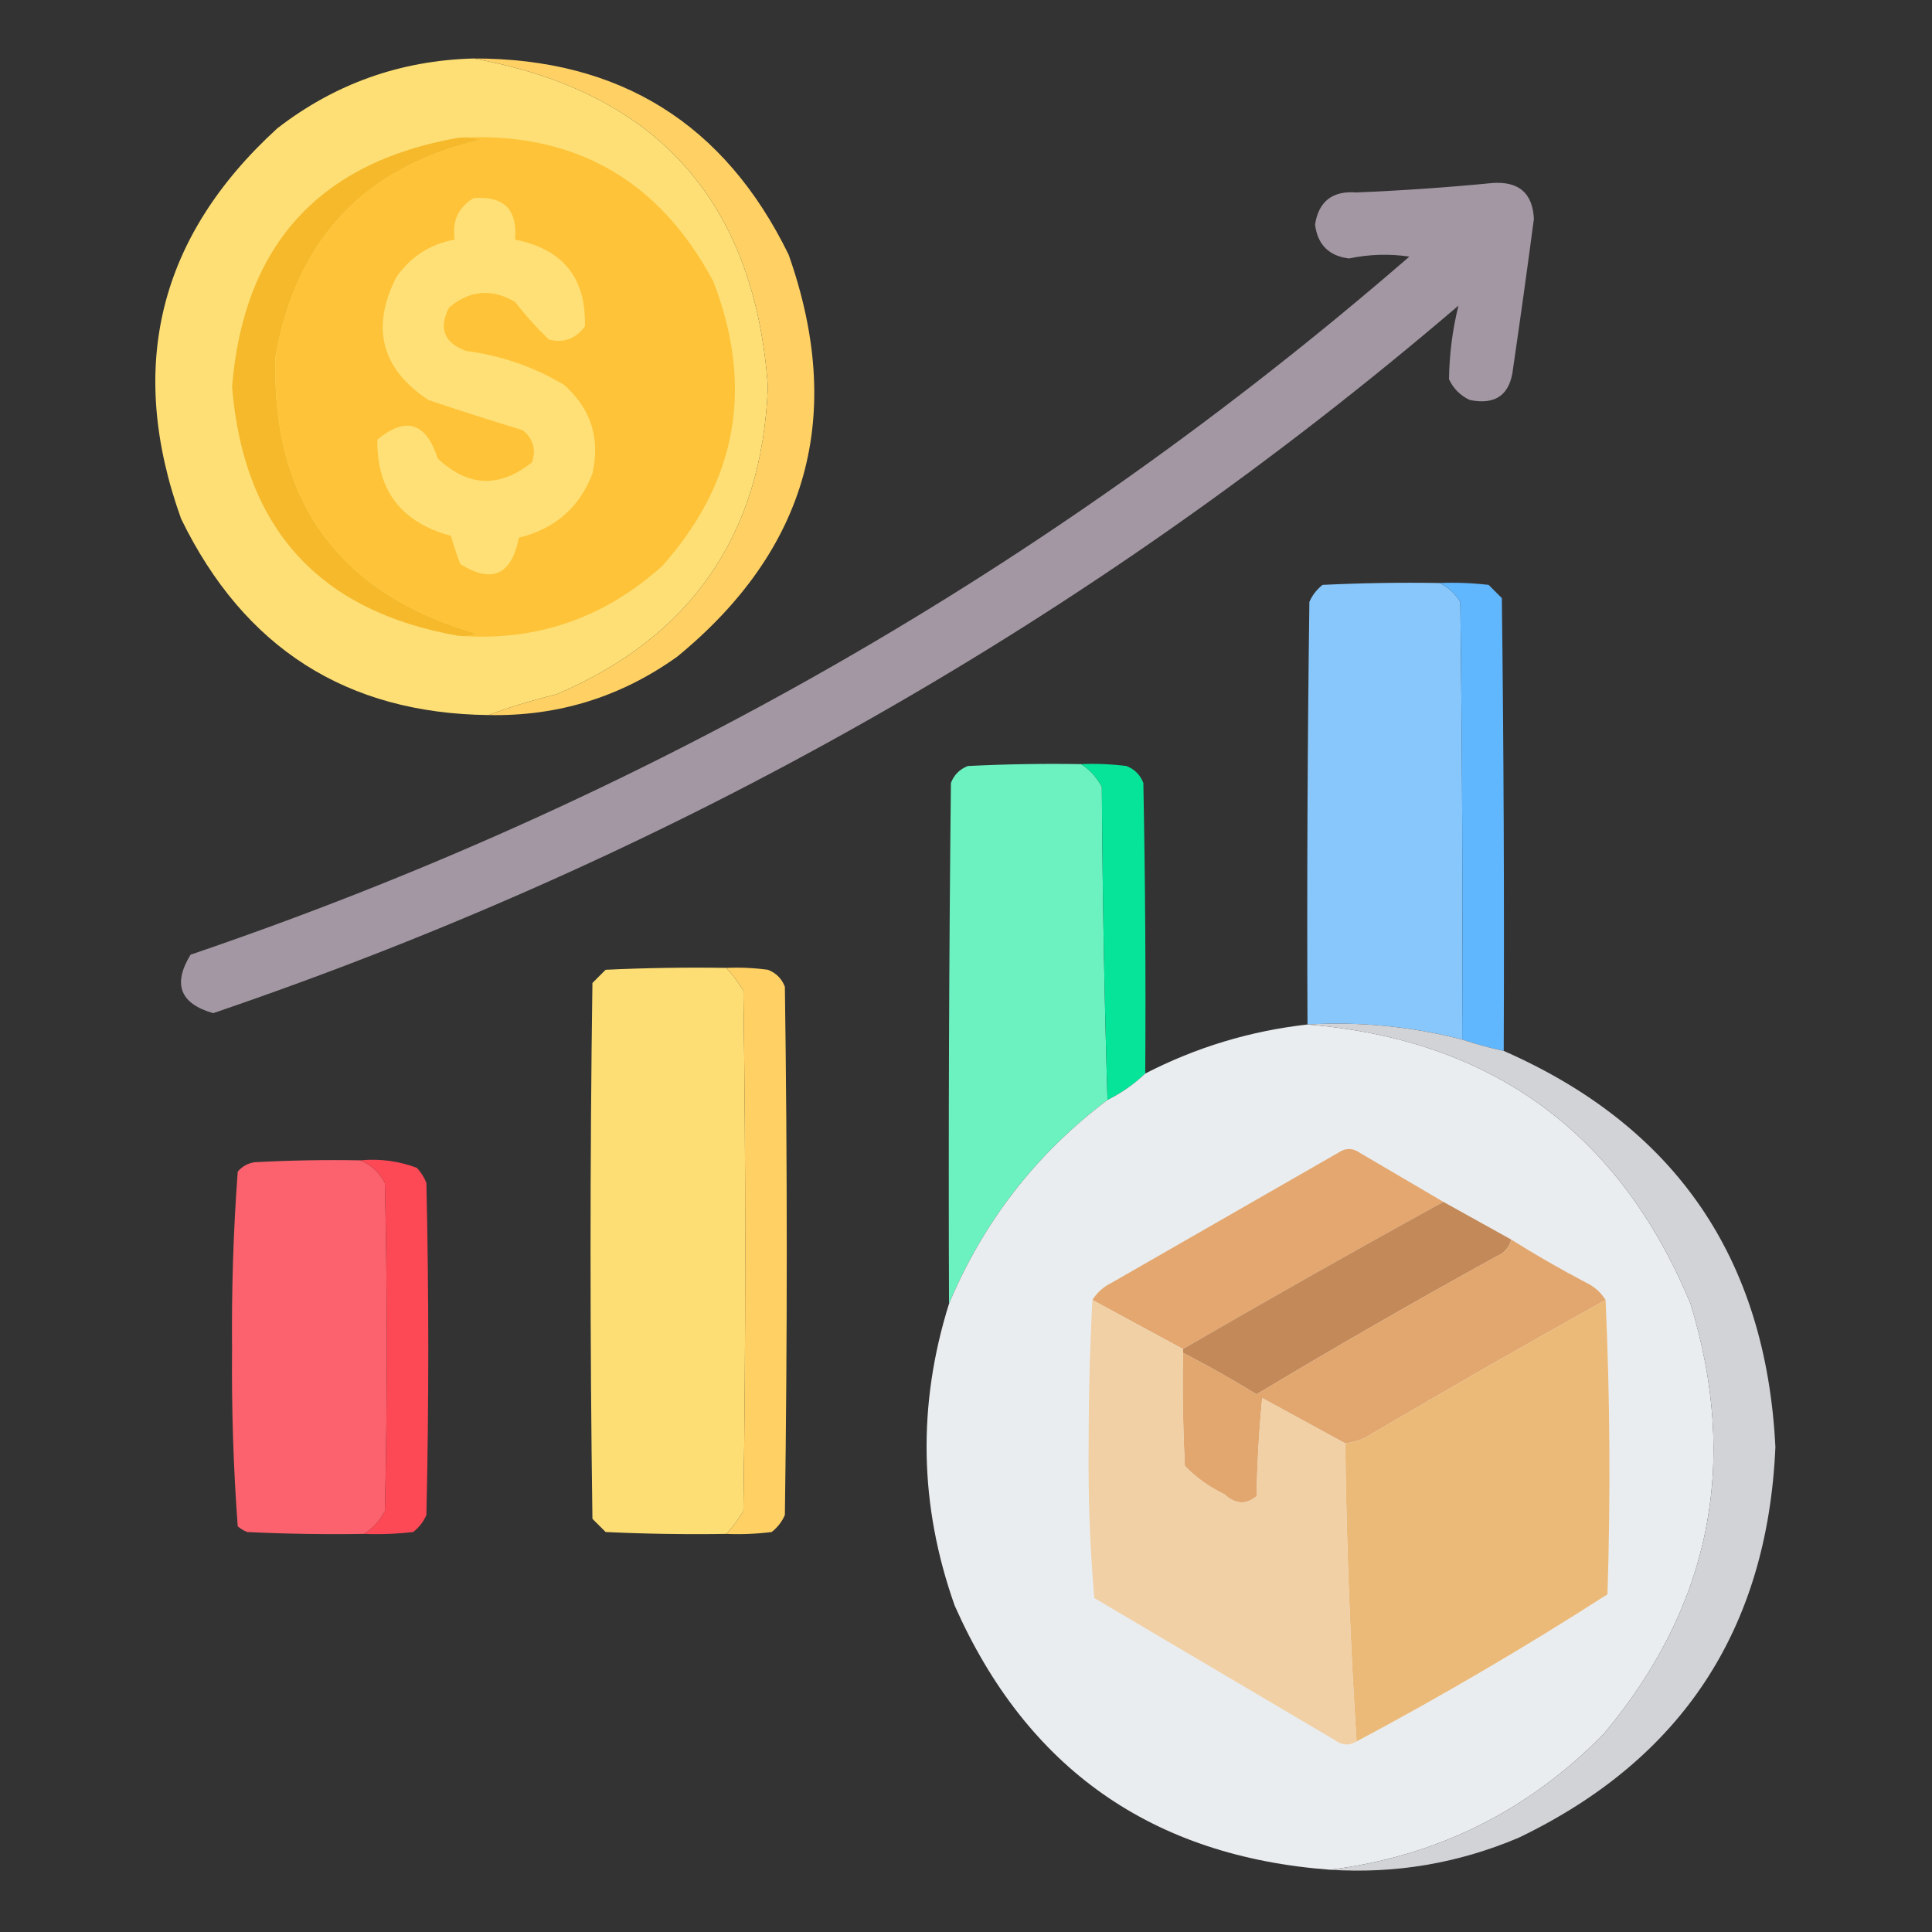 <?xml version="1.0" encoding="UTF-8"?>
<!DOCTYPE svg PUBLIC "-//W3C//DTD SVG 1.1//EN" "http://www.w3.org/Graphics/SVG/1.1/DTD/svg11.dtd">
<svg xmlns="http://www.w3.org/2000/svg" version="1.1" width="512px" height="512px" style="shape-rendering:geometricPrecision; text-rendering:geometricPrecision; image-rendering:optimizeQuality; fill-rule:evenodd; clip-rule:evenodd" xmlns:xlink="http://www.w3.org/1999/xlink">
<rect width="100%" height="100%" fill="#333333" stroke="none"/>
<g><path style="opacity:0.992" fill="#ffe076" d="M 125.5,15.5 C 173.967,24.302 199.967,53.302 203.5,102.5C 201.961,141.524 183.294,168.69 147.5,184C 140.74,185.653 134.74,187.486 129.5,189.5C 91.847,189.066 64.681,171.733 48,137.5C 33.527,97.227 42.027,62.727 73.5,34C 88.788,22.181 106.121,16.015 125.5,15.5 Z"/></g>
<g><path style="opacity:0.998" fill="#ffd164" d="M 125.5,15.5 C 164.21,15.435 192.044,32.769 209,67.5C 223.993,110.04 214.16,145.54 179.5,174C 164.573,184.697 147.906,189.864 129.5,189.5C 134.74,187.486 140.74,185.653 147.5,184C 183.294,168.69 201.961,141.524 203.5,102.5C 199.967,53.302 173.967,24.302 125.5,15.5 Z"/></g>
<g><path style="opacity:1" fill="#f5b92b" d="M 121.5,36.5 C 123.527,36.338 125.527,36.505 127.5,37C 96.694,44.141 78.527,63.307 73,94.5C 71.926,132.878 89.759,157.378 126.5,168C 124.866,168.494 123.199,168.66 121.5,168.5C 84.577,162.04 64.577,140.04 61.5,102.5C 64.573,64.973 84.573,42.973 121.5,36.5 Z"/></g>
<g><path style="opacity:1" fill="#fec338" d="M 121.5,36.5 C 151.982,34.784 174.482,47.451 189,74.5C 199.872,102.492 195.372,127.659 175.5,150C 160.022,163.881 142.022,170.047 121.5,168.5C 123.199,168.66 124.866,168.494 126.5,168C 89.759,157.378 71.926,132.878 73,94.5C 78.527,63.307 96.694,44.141 127.5,37C 125.527,36.505 123.527,36.338 121.5,36.5 Z"/></g>
<g><path style="opacity:0.958" fill="#a79ba7" d="M 395.5,48.5 C 402.498,48.007 406.165,51.173 406.5,58C 404.76,71.179 402.927,84.346 401,97.5C 400.26,104.578 396.427,107.411 389.5,106C 387,104.833 385.167,103 384,100.5C 384.086,93.901 384.919,87.401 386.5,81C 289.171,164.211 179.171,226.711 56.5,268.5C 47.715,265.98 45.715,260.814 50.5,253C 170.729,212.089 278.396,150.422 373.5,68C 368.113,67.216 362.78,67.382 357.5,68.5C 352.171,67.838 349.171,64.838 348.5,59.5C 349.468,53.334 353.135,50.501 359.5,51C 371.678,50.492 383.678,49.659 395.5,48.5 Z"/></g>
<g><path style="opacity:1" fill="#ffe076" d="M 125.5,52.5 C 133.519,51.853 137.186,55.52 136.5,63.5C 149.203,66.026 155.37,73.693 155,86.5C 152.588,89.792 149.421,90.959 145.5,90C 142.285,86.938 139.285,83.604 136.5,80C 130.291,76.397 124.458,76.897 119,81.5C 116.187,87.039 117.687,90.872 123.5,93C 132.821,94.218 141.488,97.218 149.5,102C 156.602,108.307 159.102,116.14 157,125.5C 153.542,134.504 147.042,140.17 137.5,142.5C 135.562,152.39 130.396,154.723 122,149.5C 121.04,147.02 120.207,144.52 119.5,142C 106.331,138.46 99.831,129.96 100,116.5C 107.58,110.271 112.914,111.938 116,121.5C 124.055,129.062 132.388,129.396 141,122.5C 142.123,119.044 141.29,116.21 138.5,114C 130.144,111.46 121.811,108.794 113.5,106C 101.074,97.716 98.24,86.882 105,73.5C 108.824,68.009 113.991,64.676 120.5,63.5C 119.775,58.623 121.442,54.956 125.5,52.5 Z"/></g>
<g><path style="opacity:0.988" fill="#89c8fd" d="M 381.5,154.5 C 383.761,155.59 385.594,157.256 387,159.5C 387.5,198.165 387.667,236.832 387.5,275.5C 374.1,272.03 360.433,270.697 346.5,271.5C 346.333,234.165 346.5,196.832 347,159.5C 347.785,157.714 348.951,156.214 350.5,155C 360.828,154.5 371.161,154.334 381.5,154.5 Z"/></g>
<g><path style="opacity:1" fill="#61b7fe" d="M 381.5,154.5 C 385.846,154.334 390.179,154.501 394.5,155C 395.667,156.167 396.833,157.333 398,158.5C 398.5,198.499 398.667,238.499 398.5,278.5C 394.777,277.703 391.11,276.703 387.5,275.5C 387.667,236.832 387.5,198.165 387,159.5C 385.594,157.256 383.761,155.59 381.5,154.5 Z"/></g>
<g><path style="opacity:0.987" fill="#6bf4c1" d="M 286.5,202.5 C 288.807,203.977 290.64,205.977 292,208.5C 292.168,236.336 292.668,264.003 293.5,291.5C 274.659,305.681 260.659,323.681 251.5,345.5C 251.333,299.499 251.5,253.499 252,207.5C 252.833,205.333 254.333,203.833 256.5,203C 266.494,202.5 276.494,202.334 286.5,202.5 Z"/></g>
<g><path style="opacity:1" fill="#06e49a" d="M 286.5,202.5 C 290.514,202.334 294.514,202.501 298.5,203C 300.667,203.833 302.167,205.333 303,207.5C 303.5,233.165 303.667,258.831 303.5,284.5C 300.554,287.313 297.221,289.646 293.5,291.5C 292.668,264.003 292.168,236.336 292,208.5C 290.64,205.977 288.807,203.977 286.5,202.5 Z"/></g>
<g><path style="opacity:0.991" fill="#ffe076" d="M 192.5,256.5 C 194.168,258.34 195.668,260.34 197,262.5C 197.667,308.5 197.667,354.5 197,400.5C 195.668,402.66 194.168,404.66 192.5,406.5C 181.828,406.667 171.161,406.5 160.5,406C 159.333,404.833 158.167,403.667 157,402.5C 156.333,355.167 156.333,307.833 157,260.5C 158.167,259.333 159.333,258.167 160.5,257C 171.161,256.5 181.828,256.333 192.5,256.5 Z"/></g>
<g><path style="opacity:1" fill="#ffd064" d="M 192.5,256.5 C 196.182,256.335 199.848,256.501 203.5,257C 205.667,257.833 207.167,259.333 208,261.5C 208.667,308.167 208.667,354.833 208,401.5C 207.215,403.286 206.049,404.786 204.5,406C 200.514,406.499 196.514,406.666 192.5,406.5C 194.168,404.66 195.668,402.66 197,400.5C 197.667,354.5 197.667,308.5 197,262.5C 195.668,260.34 194.168,258.34 192.5,256.5 Z"/></g>
<g><path style="opacity:0.996" fill="#ebeef0" d="M 346.5,271.5 C 395.339,275.497 429.173,300.163 448,345.5C 460.948,387.761 453.281,425.761 425,459.5C 404.981,479.926 380.814,491.926 352.5,495.5C 305.271,491.983 272.104,468.65 253,425.5C 243.6,398.984 243.1,372.318 251.5,345.5C 260.659,323.681 274.659,305.681 293.5,291.5C 297.221,289.646 300.554,287.313 303.5,284.5C 317.002,277.539 331.335,273.206 346.5,271.5 Z"/></g>
<g><path style="opacity:1" fill="#d2d3d7" d="M 346.5,271.5 C 360.433,270.697 374.1,272.03 387.5,275.5C 391.11,276.703 394.777,277.703 398.5,278.5C 444.024,298.496 468.024,333.496 470.5,383.5C 468.403,431.722 445.737,466.222 402.5,487C 386.516,493.784 369.849,496.617 352.5,495.5C 380.814,491.926 404.981,479.926 425,459.5C 453.281,425.761 460.948,387.761 448,345.5C 429.173,300.163 395.339,275.497 346.5,271.5 Z"/></g>
<g><path style="opacity:1" fill="#e3a76f" d="M 382.5,318.5 C 359.365,331.235 336.365,344.235 313.5,357.5C 305.517,353.195 297.517,348.862 289.5,344.5C 290.716,342.549 292.382,341.049 294.5,340C 314.833,328.333 335.167,316.667 355.5,305C 356.833,304.333 358.167,304.333 359.5,305C 367.23,309.526 374.896,314.026 382.5,318.5 Z"/></g>
<g><path style="opacity:0.993" fill="#fd636e" d="M 95.5,307.5 C 98.34,308.686 100.506,310.686 102,313.5C 102.667,342.5 102.667,371.5 102,400.5C 100.64,403.023 98.807,405.023 96.5,406.5C 86.161,406.666 75.828,406.5 65.5,406C 64.584,405.626 63.75,405.126 63,404.5C 61.848,388.922 61.348,373.256 61.5,357.5C 61.348,341.744 61.848,326.078 63,310.5C 64.171,309.107 65.671,308.273 67.5,308C 76.827,307.5 86.161,307.334 95.5,307.5 Z"/></g>
<g><path style="opacity:1" fill="#fd4855" d="M 95.5,307.5 C 100.699,307.014 105.699,307.681 110.5,309.5C 111.584,310.665 112.417,311.998 113,313.5C 113.667,342.833 113.667,372.167 113,401.5C 112.215,403.286 111.049,404.786 109.5,406C 105.179,406.499 100.846,406.666 96.5,406.5C 98.807,405.023 100.64,403.023 102,400.5C 102.667,371.5 102.667,342.5 102,313.5C 100.506,310.686 98.34,308.686 95.5,307.5 Z"/></g>
<g><path style="opacity:1" fill="#c48958" d="M 382.5,318.5 C 388.473,321.821 394.473,325.155 400.5,328.5C 399.969,330.624 398.635,332.124 396.5,333C 375.089,344.788 353.922,356.954 333,369.5C 326.594,365.577 320.094,361.911 313.5,358.5C 313.5,358.167 313.5,357.833 313.5,357.5C 336.365,344.235 359.365,331.235 382.5,318.5 Z"/></g>
<g><path style="opacity:1" fill="#e2a76f" d="M 400.5,328.5 C 406.976,332.574 413.643,336.408 420.5,340C 422.618,341.049 424.284,342.549 425.5,344.5C 404.725,356.057 384.059,367.89 363.5,380C 361.35,381.411 359.016,382.245 356.5,382.5C 349.221,378.525 341.887,374.525 334.5,370.5C 333.668,379.148 333.168,387.814 333,396.5C 330.21,398.831 327.376,398.664 324.5,396C 320.522,394.101 317.022,391.601 314,388.5C 313.5,378.506 313.334,368.506 313.5,358.5C 320.094,361.911 326.594,365.577 333,369.5C 353.922,356.954 375.089,344.788 396.5,333C 398.635,332.124 399.969,330.624 400.5,328.5 Z"/></g>
<g><path style="opacity:1" fill="#ecba78" d="M 425.5,344.5 C 426.663,370.33 426.83,396.33 426,422.5C 404.353,436.406 382.187,449.406 359.5,461.5C 357.822,435.447 356.822,409.114 356.5,382.5C 359.016,382.245 361.35,381.411 363.5,380C 384.059,367.89 404.725,356.057 425.5,344.5 Z"/></g>
<g><path style="opacity:1" fill="#f1d0a5" d="M 289.5,344.5 C 297.517,348.862 305.517,353.195 313.5,357.5C 313.5,357.833 313.5,358.167 313.5,358.5C 313.334,368.506 313.5,378.506 314,388.5C 317.022,391.601 320.522,394.101 324.5,396C 327.376,398.664 330.21,398.831 333,396.5C 333.168,387.814 333.668,379.148 334.5,370.5C 341.887,374.525 349.221,378.525 356.5,382.5C 356.822,409.114 357.822,435.447 359.5,461.5C 357.565,462.709 355.565,462.542 353.5,461C 332.333,448.5 311.167,436 290,423.5C 288.85,410.091 288.35,396.591 288.5,383C 288.5,369.996 288.833,357.162 289.5,344.5 Z"/></g>
</svg>
